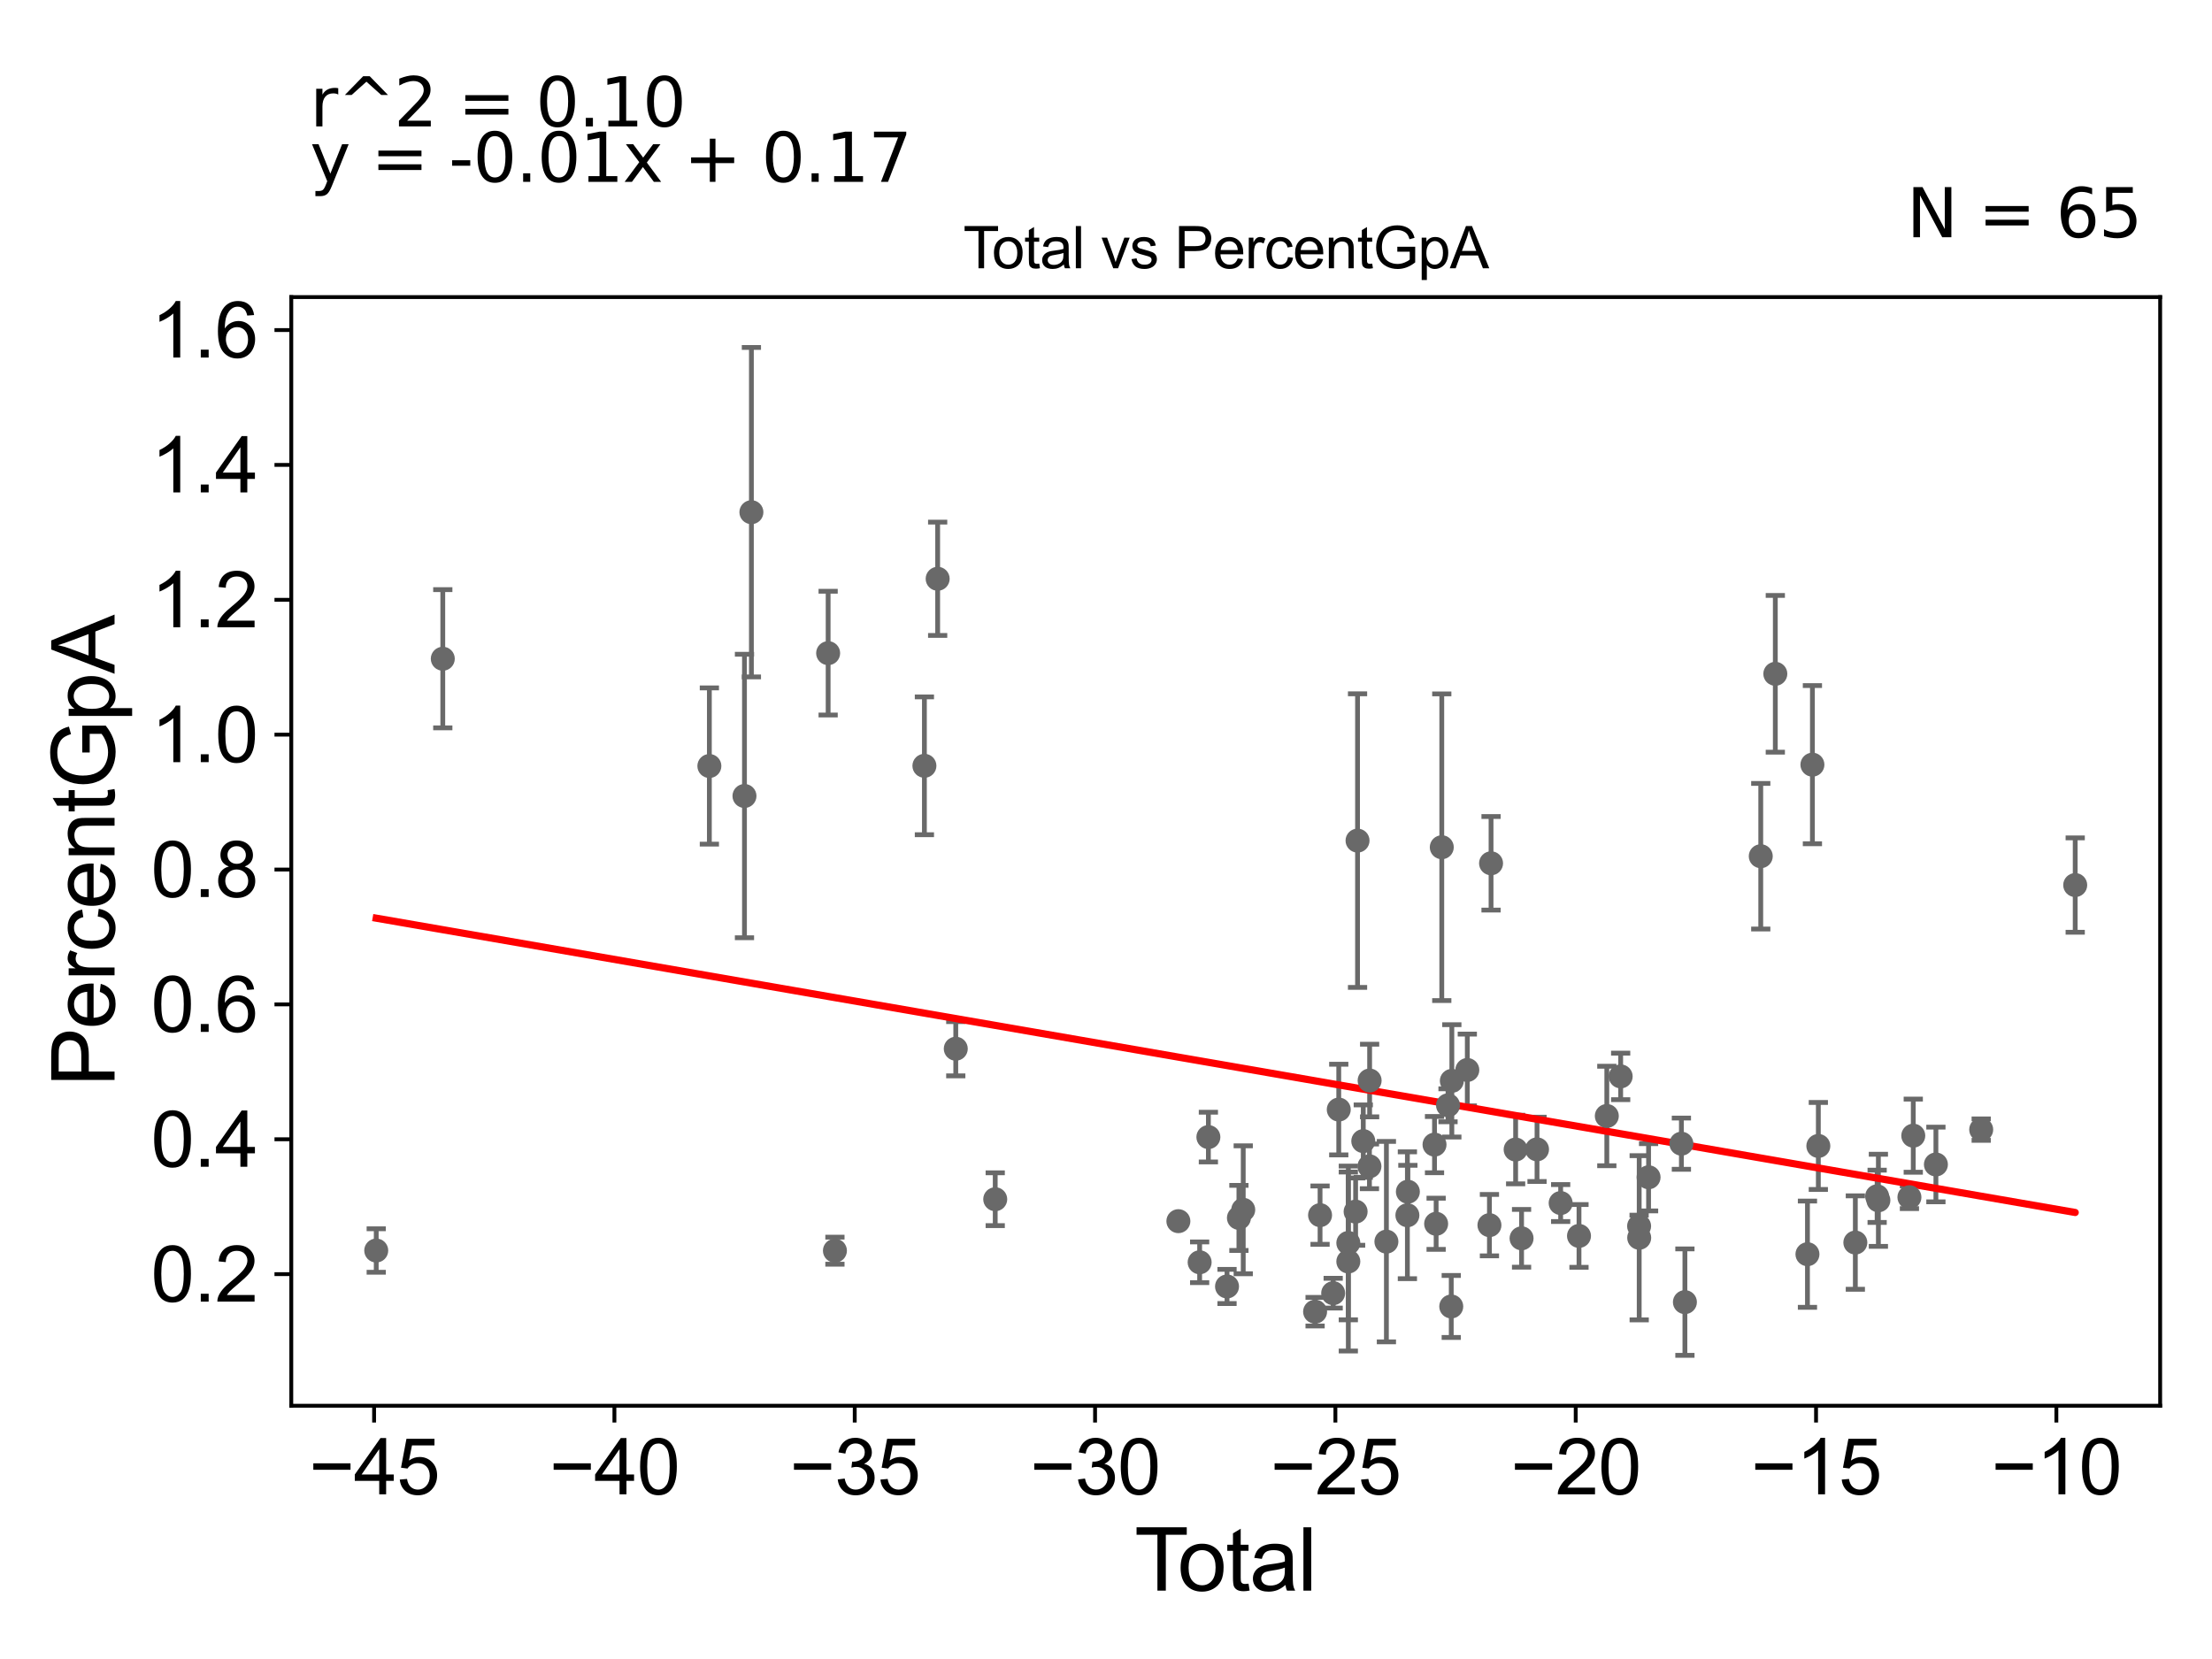 <?xml version="1.0" encoding="utf-8" standalone="no"?>
<!DOCTYPE svg PUBLIC "-//W3C//DTD SVG 1.1//EN"
  "http://www.w3.org/Graphics/SVG/1.1/DTD/svg11.dtd">
<svg xmlns:xlink="http://www.w3.org/1999/xlink" width="460.8pt" height="345.6pt" viewBox="0 0 460.8 345.6" xmlns="http://www.w3.org/2000/svg" version="1.1">
 <defs>
  <style type="text/css">*{stroke-linejoin: round; stroke-linecap: butt}</style>
 </defs>
 <g id="figure_1">
  <g id="patch_1">
   <path d="M 0 345.6 
L 460.8 345.6 
L 460.8 0 
L 0 0 
z
" style="fill: #ffffff"/>
  </g>
  <g id="axes_1">
   <g id="patch_2">
    <path d="M 60.68 292.84 
L 450 292.84 
L 450 61.886 
L 60.68 61.886 
z
" style="fill: #ffffff"/>
   </g>
   <g id="PathCollection_1">
    <defs>
     <path id="m1d1e6436d5" d="M 0 1.118 
C 0.297 1.118 0.581 1 0.791 0.791 
C 1 0.581 1.118 0.297 1.118 0 
C 1.118 -0.297 1 -0.581 0.791 -0.791 
C 0.581 -1 0.297 -1.118 0 -1.118 
C -0.297 -1.118 -0.581 -1 -0.791 -0.791 
C -1 -0.581 -1.118 -0.297 -1.118 0 
C -1.118 0.297 -1 0.581 -0.791 0.791 
C -0.581 1 -0.297 1.118 0 1.118 
z
" style="stroke: #696969"/>
    </defs>
    <g clip-path="url(#p2eaf85bb0c)">
     <use xlink:href="#m1d1e6436d5" x="78.376" y="260.508" style="fill: #696969; stroke: #696969"/>
     <use xlink:href="#m1d1e6436d5" x="302.322" y="272.161" style="fill: #696969; stroke: #696969"/>
     <use xlink:href="#m1d1e6436d5" x="301.649" y="230.252" style="fill: #696969; stroke: #696969"/>
     <use xlink:href="#m1d1e6436d5" x="300.349" y="176.496" style="fill: #696969; stroke: #696969"/>
     <use xlink:href="#m1d1e6436d5" x="299.173" y="254.938" style="fill: #696969; stroke: #696969"/>
     <use xlink:href="#m1d1e6436d5" x="298.836" y="238.445" style="fill: #696969; stroke: #696969"/>
     <use xlink:href="#m1d1e6436d5" x="293.286" y="248.261" style="fill: #696969; stroke: #696969"/>
     <use xlink:href="#m1d1e6436d5" x="293.186" y="253.158" style="fill: #696969; stroke: #696969"/>
     <use xlink:href="#m1d1e6436d5" x="288.814" y="258.655" style="fill: #696969; stroke: #696969"/>
     <use xlink:href="#m1d1e6436d5" x="285.318" y="225.093" style="fill: #696969; stroke: #696969"/>
     <use xlink:href="#m1d1e6436d5" x="285.28" y="242.969" style="fill: #696969; stroke: #696969"/>
     <use xlink:href="#m1d1e6436d5" x="283.995" y="237.712" style="fill: #696969; stroke: #696969"/>
     <use xlink:href="#m1d1e6436d5" x="302.444" y="225.163" style="fill: #696969; stroke: #696969"/>
     <use xlink:href="#m1d1e6436d5" x="282.801" y="175.115" style="fill: #696969; stroke: #696969"/>
     <use xlink:href="#m1d1e6436d5" x="280.881" y="258.928" style="fill: #696969; stroke: #696969"/>
     <use xlink:href="#m1d1e6436d5" x="280.88" y="262.795" style="fill: #696969; stroke: #696969"/>
     <use xlink:href="#m1d1e6436d5" x="278.888" y="231.144" style="fill: #696969; stroke: #696969"/>
     <use xlink:href="#m1d1e6436d5" x="277.726" y="269.394" style="fill: #696969; stroke: #696969"/>
     <use xlink:href="#m1d1e6436d5" x="274.993" y="253.138" style="fill: #696969; stroke: #696969"/>
     <use xlink:href="#m1d1e6436d5" x="273.959" y="273.248" style="fill: #696969; stroke: #696969"/>
     <use xlink:href="#m1d1e6436d5" x="258.989" y="252.022" style="fill: #696969; stroke: #696969"/>
     <use xlink:href="#m1d1e6436d5" x="258.089" y="253.714" style="fill: #696969; stroke: #696969"/>
     <use xlink:href="#m1d1e6436d5" x="255.612" y="267.993" style="fill: #696969; stroke: #696969"/>
     <use xlink:href="#m1d1e6436d5" x="251.729" y="236.875" style="fill: #696969; stroke: #696969"/>
     <use xlink:href="#m1d1e6436d5" x="249.908" y="262.956" style="fill: #696969; stroke: #696969"/>
     <use xlink:href="#m1d1e6436d5" x="282.4" y="252.402" style="fill: #696969; stroke: #696969"/>
     <use xlink:href="#m1d1e6436d5" x="245.478" y="254.391" style="fill: #696969; stroke: #696969"/>
     <use xlink:href="#m1d1e6436d5" x="305.668" y="222.897" style="fill: #696969; stroke: #696969"/>
     <use xlink:href="#m1d1e6436d5" x="310.613" y="179.839" style="fill: #696969; stroke: #696969"/>
     <use xlink:href="#m1d1e6436d5" x="432.304" y="184.375" style="fill: #696969; stroke: #696969"/>
     <use xlink:href="#m1d1e6436d5" x="412.72" y="235.315" style="fill: #696969; stroke: #696969"/>
     <use xlink:href="#m1d1e6436d5" x="403.285" y="242.583" style="fill: #696969; stroke: #696969"/>
     <use xlink:href="#m1d1e6436d5" x="398.569" y="236.581" style="fill: #696969; stroke: #696969"/>
     <use xlink:href="#m1d1e6436d5" x="397.768" y="249.403" style="fill: #696969; stroke: #696969"/>
     <use xlink:href="#m1d1e6436d5" x="391.303" y="250.047" style="fill: #696969; stroke: #696969"/>
     <use xlink:href="#m1d1e6436d5" x="391.042" y="249.21" style="fill: #696969; stroke: #696969"/>
     <use xlink:href="#m1d1e6436d5" x="386.502" y="258.848" style="fill: #696969; stroke: #696969"/>
     <use xlink:href="#m1d1e6436d5" x="378.793" y="238.724" style="fill: #696969; stroke: #696969"/>
     <use xlink:href="#m1d1e6436d5" x="377.559" y="159.295" style="fill: #696969; stroke: #696969"/>
     <use xlink:href="#m1d1e6436d5" x="376.527" y="261.273" style="fill: #696969; stroke: #696969"/>
     <use xlink:href="#m1d1e6436d5" x="310.277" y="255.221" style="fill: #696969; stroke: #696969"/>
     <use xlink:href="#m1d1e6436d5" x="369.831" y="140.369" style="fill: #696969; stroke: #696969"/>
     <use xlink:href="#m1d1e6436d5" x="350.998" y="271.257" style="fill: #696969; stroke: #696969"/>
     <use xlink:href="#m1d1e6436d5" x="350.264" y="238.249" style="fill: #696969; stroke: #696969"/>
     <use xlink:href="#m1d1e6436d5" x="343.429" y="245.248" style="fill: #696969; stroke: #696969"/>
     <use xlink:href="#m1d1e6436d5" x="341.475" y="257.851" style="fill: #696969; stroke: #696969"/>
     <use xlink:href="#m1d1e6436d5" x="341.455" y="255.424" style="fill: #696969; stroke: #696969"/>
     <use xlink:href="#m1d1e6436d5" x="337.615" y="224.233" style="fill: #696969; stroke: #696969"/>
     <use xlink:href="#m1d1e6436d5" x="334.729" y="232.48" style="fill: #696969; stroke: #696969"/>
     <use xlink:href="#m1d1e6436d5" x="328.934" y="257.465" style="fill: #696969; stroke: #696969"/>
     <use xlink:href="#m1d1e6436d5" x="325.114" y="250.617" style="fill: #696969; stroke: #696969"/>
     <use xlink:href="#m1d1e6436d5" x="316.97" y="257.965" style="fill: #696969; stroke: #696969"/>
     <use xlink:href="#m1d1e6436d5" x="315.734" y="239.469" style="fill: #696969; stroke: #696969"/>
     <use xlink:href="#m1d1e6436d5" x="366.799" y="178.365" style="fill: #696969; stroke: #696969"/>
     <use xlink:href="#m1d1e6436d5" x="207.324" y="249.82" style="fill: #696969; stroke: #696969"/>
     <use xlink:href="#m1d1e6436d5" x="320.191" y="239.429" style="fill: #696969; stroke: #696969"/>
     <use xlink:href="#m1d1e6436d5" x="195.332" y="120.57" style="fill: #696969; stroke: #696969"/>
     <use xlink:href="#m1d1e6436d5" x="147.775" y="159.575" style="fill: #696969; stroke: #696969"/>
     <use xlink:href="#m1d1e6436d5" x="156.53" y="106.698" style="fill: #696969; stroke: #696969"/>
     <use xlink:href="#m1d1e6436d5" x="172.517" y="136.062" style="fill: #696969; stroke: #696969"/>
     <use xlink:href="#m1d1e6436d5" x="192.571" y="159.532" style="fill: #696969; stroke: #696969"/>
     <use xlink:href="#m1d1e6436d5" x="173.93" y="260.541" style="fill: #696969; stroke: #696969"/>
     <use xlink:href="#m1d1e6436d5" x="92.241" y="137.229" style="fill: #696969; stroke: #696969"/>
     <use xlink:href="#m1d1e6436d5" x="155.087" y="165.818" style="fill: #696969; stroke: #696969"/>
     <use xlink:href="#m1d1e6436d5" x="199.105" y="218.469" style="fill: #696969; stroke: #696969"/>
    </g>
   </g>
   <g id="matplotlib.axis_1">
    <g id="xtick_1">
     <g id="line2d_1">
      <defs>
       <path id="mc997d1d383" d="M 0 0 
L 0 3.5 
" style="stroke: #000000; stroke-width: 0.8"/>
      </defs>
      <g>
       <use xlink:href="#mc997d1d383" x="77.929" y="292.84" style="stroke: #000000; stroke-width: 0.8"/>
      </g>
     </g>
     <g id="text_1">
      <!-- −45 -->
      <g transform="translate(64.359 311.293)scale(0.16 -0.16)">
       <defs>
        <path id="ArialMT-2212" d="M 3381 1997 
L 356 1997 
L 356 2522 
L 3381 2522 
L 3381 1997 
z
" transform="scale(0.016)"/>
        <path id="ArialMT-34" d="M 2069 0 
L 2069 1097 
L 81 1097 
L 81 1613 
L 2172 4581 
L 2631 4581 
L 2631 1613 
L 3250 1613 
L 3250 1097 
L 2631 1097 
L 2631 0 
L 2069 0 
z
M 2069 1613 
L 2069 3678 
L 634 1613 
L 2069 1613 
z
" transform="scale(0.016)"/>
        <path id="ArialMT-35" d="M 266 1200 
L 856 1250 
Q 922 819 1161 601 
Q 1400 384 1738 384 
Q 2144 384 2425 690 
Q 2706 997 2706 1503 
Q 2706 1984 2436 2262 
Q 2166 2541 1728 2541 
Q 1456 2541 1237 2417 
Q 1019 2294 894 2097 
L 366 2166 
L 809 4519 
L 3088 4519 
L 3088 3981 
L 1259 3981 
L 1013 2750 
Q 1425 3038 1878 3038 
Q 2478 3038 2890 2622 
Q 3303 2206 3303 1553 
Q 3303 931 2941 478 
Q 2500 -78 1738 -78 
Q 1113 -78 717 272 
Q 322 622 266 1200 
z
" transform="scale(0.016)"/>
       </defs>
       <use xlink:href="#ArialMT-2212"/>
       <use xlink:href="#ArialMT-34" x="58.398"/>
       <use xlink:href="#ArialMT-35" x="114.014"/>
      </g>
     </g>
    </g>
    <g id="xtick_2">
     <g id="line2d_2">
      <g>
       <use xlink:href="#mc997d1d383" x="127.993" y="292.84" style="stroke: #000000; stroke-width: 0.8"/>
      </g>
     </g>
     <g id="text_2">
      <!-- −40 -->
      <g transform="translate(114.423 311.293)scale(0.16 -0.16)">
       <defs>
        <path id="ArialMT-30" d="M 266 2259 
Q 266 3072 433 3567 
Q 600 4063 929 4331 
Q 1259 4600 1759 4600 
Q 2128 4600 2406 4451 
Q 2684 4303 2865 4023 
Q 3047 3744 3150 3342 
Q 3253 2941 3253 2259 
Q 3253 1453 3087 958 
Q 2922 463 2592 192 
Q 2263 -78 1759 -78 
Q 1097 -78 719 397 
Q 266 969 266 2259 
z
M 844 2259 
Q 844 1131 1108 757 
Q 1372 384 1759 384 
Q 2147 384 2411 759 
Q 2675 1134 2675 2259 
Q 2675 3391 2411 3762 
Q 2147 4134 1753 4134 
Q 1366 4134 1134 3806 
Q 844 3388 844 2259 
z
" transform="scale(0.016)"/>
       </defs>
       <use xlink:href="#ArialMT-2212"/>
       <use xlink:href="#ArialMT-34" x="58.398"/>
       <use xlink:href="#ArialMT-30" x="114.014"/>
      </g>
     </g>
    </g>
    <g id="xtick_3">
     <g id="line2d_3">
      <g>
       <use xlink:href="#mc997d1d383" x="178.057" y="292.84" style="stroke: #000000; stroke-width: 0.8"/>
      </g>
     </g>
     <g id="text_3">
      <!-- −35 -->
      <g transform="translate(164.487 311.293)scale(0.16 -0.16)">
       <defs>
        <path id="ArialMT-33" d="M 269 1209 
L 831 1284 
Q 928 806 1161 595 
Q 1394 384 1728 384 
Q 2125 384 2398 659 
Q 2672 934 2672 1341 
Q 2672 1728 2419 1979 
Q 2166 2231 1775 2231 
Q 1616 2231 1378 2169 
L 1441 2663 
Q 1497 2656 1531 2656 
Q 1891 2656 2178 2843 
Q 2466 3031 2466 3422 
Q 2466 3731 2256 3934 
Q 2047 4138 1716 4138 
Q 1388 4138 1169 3931 
Q 950 3725 888 3313 
L 325 3413 
Q 428 3978 793 4289 
Q 1159 4600 1703 4600 
Q 2078 4600 2393 4439 
Q 2709 4278 2876 4000 
Q 3044 3722 3044 3409 
Q 3044 3113 2884 2869 
Q 2725 2625 2413 2481 
Q 2819 2388 3044 2092 
Q 3269 1797 3269 1353 
Q 3269 753 2831 336 
Q 2394 -81 1725 -81 
Q 1122 -81 723 278 
Q 325 638 269 1209 
z
" transform="scale(0.016)"/>
       </defs>
       <use xlink:href="#ArialMT-2212"/>
       <use xlink:href="#ArialMT-33" x="58.398"/>
       <use xlink:href="#ArialMT-35" x="114.014"/>
      </g>
     </g>
    </g>
    <g id="xtick_4">
     <g id="line2d_4">
      <g>
       <use xlink:href="#mc997d1d383" x="228.122" y="292.84" style="stroke: #000000; stroke-width: 0.8"/>
      </g>
     </g>
     <g id="text_4">
      <!-- −30 -->
      <g transform="translate(214.552 311.293)scale(0.16 -0.16)">
       <use xlink:href="#ArialMT-2212"/>
       <use xlink:href="#ArialMT-33" x="58.398"/>
       <use xlink:href="#ArialMT-30" x="114.014"/>
      </g>
     </g>
    </g>
    <g id="xtick_5">
     <g id="line2d_5">
      <g>
       <use xlink:href="#mc997d1d383" x="278.186" y="292.84" style="stroke: #000000; stroke-width: 0.8"/>
      </g>
     </g>
     <g id="text_5">
      <!-- −25 -->
      <g transform="translate(264.616 311.293)scale(0.16 -0.16)">
       <defs>
        <path id="ArialMT-32" d="M 3222 541 
L 3222 0 
L 194 0 
Q 188 203 259 391 
Q 375 700 629 1000 
Q 884 1300 1366 1694 
Q 2113 2306 2375 2664 
Q 2638 3022 2638 3341 
Q 2638 3675 2398 3904 
Q 2159 4134 1775 4134 
Q 1369 4134 1125 3890 
Q 881 3647 878 3216 
L 300 3275 
Q 359 3922 746 4261 
Q 1134 4600 1788 4600 
Q 2447 4600 2831 4234 
Q 3216 3869 3216 3328 
Q 3216 3053 3103 2787 
Q 2991 2522 2730 2228 
Q 2469 1934 1863 1422 
Q 1356 997 1212 845 
Q 1069 694 975 541 
L 3222 541 
z
" transform="scale(0.016)"/>
       </defs>
       <use xlink:href="#ArialMT-2212"/>
       <use xlink:href="#ArialMT-32" x="58.398"/>
       <use xlink:href="#ArialMT-35" x="114.014"/>
      </g>
     </g>
    </g>
    <g id="xtick_6">
     <g id="line2d_6">
      <g>
       <use xlink:href="#mc997d1d383" x="328.25" y="292.84" style="stroke: #000000; stroke-width: 0.8"/>
      </g>
     </g>
     <g id="text_6">
      <!-- −20 -->
      <g transform="translate(314.68 311.293)scale(0.16 -0.16)">
       <use xlink:href="#ArialMT-2212"/>
       <use xlink:href="#ArialMT-32" x="58.398"/>
       <use xlink:href="#ArialMT-30" x="114.014"/>
      </g>
     </g>
    </g>
    <g id="xtick_7">
     <g id="line2d_7">
      <g>
       <use xlink:href="#mc997d1d383" x="378.315" y="292.84" style="stroke: #000000; stroke-width: 0.8"/>
      </g>
     </g>
     <g id="text_7">
      <!-- −15 -->
      <g transform="translate(364.745 311.293)scale(0.16 -0.16)">
       <defs>
        <path id="ArialMT-31" d="M 2384 0 
L 1822 0 
L 1822 3584 
Q 1619 3391 1289 3197 
Q 959 3003 697 2906 
L 697 3450 
Q 1169 3672 1522 3987 
Q 1875 4303 2022 4600 
L 2384 4600 
L 2384 0 
z
" transform="scale(0.016)"/>
       </defs>
       <use xlink:href="#ArialMT-2212"/>
       <use xlink:href="#ArialMT-31" x="58.398"/>
       <use xlink:href="#ArialMT-35" x="114.014"/>
      </g>
     </g>
    </g>
    <g id="xtick_8">
     <g id="line2d_8">
      <g>
       <use xlink:href="#mc997d1d383" x="428.379" y="292.84" style="stroke: #000000; stroke-width: 0.8"/>
      </g>
     </g>
     <g id="text_8">
      <!-- −10 -->
      <g transform="translate(414.809 311.293)scale(0.16 -0.16)">
       <use xlink:href="#ArialMT-2212"/>
       <use xlink:href="#ArialMT-31" x="58.398"/>
       <use xlink:href="#ArialMT-30" x="114.014"/>
      </g>
     </g>
    </g>
    <g id="text_9">
     <!-- Total -->
     <g transform="translate(236.335 331.357)scale(0.18 -0.18)">
      <defs>
       <path id="ArialMT-54" d="M 1659 0 
L 1659 4041 
L 150 4041 
L 150 4581 
L 3781 4581 
L 3781 4041 
L 2266 4041 
L 2266 0 
L 1659 0 
z
" transform="scale(0.016)"/>
       <path id="ArialMT-6f" d="M 213 1659 
Q 213 2581 725 3025 
Q 1153 3394 1769 3394 
Q 2453 3394 2887 2945 
Q 3322 2497 3322 1706 
Q 3322 1066 3130 698 
Q 2938 331 2570 128 
Q 2203 -75 1769 -75 
Q 1072 -75 642 372 
Q 213 819 213 1659 
z
M 791 1659 
Q 791 1022 1069 705 
Q 1347 388 1769 388 
Q 2188 388 2466 706 
Q 2744 1025 2744 1678 
Q 2744 2294 2464 2611 
Q 2184 2928 1769 2928 
Q 1347 2928 1069 2612 
Q 791 2297 791 1659 
z
" transform="scale(0.016)"/>
       <path id="ArialMT-74" d="M 1650 503 
L 1731 6 
Q 1494 -44 1306 -44 
Q 1000 -44 831 53 
Q 663 150 594 308 
Q 525 466 525 972 
L 525 2881 
L 113 2881 
L 113 3319 
L 525 3319 
L 525 4141 
L 1084 4478 
L 1084 3319 
L 1650 3319 
L 1650 2881 
L 1084 2881 
L 1084 941 
Q 1084 700 1114 631 
Q 1144 563 1211 522 
Q 1278 481 1403 481 
Q 1497 481 1650 503 
z
" transform="scale(0.016)"/>
       <path id="ArialMT-61" d="M 2588 409 
Q 2275 144 1986 34 
Q 1697 -75 1366 -75 
Q 819 -75 525 192 
Q 231 459 231 875 
Q 231 1119 342 1320 
Q 453 1522 633 1644 
Q 813 1766 1038 1828 
Q 1203 1872 1538 1913 
Q 2219 1994 2541 2106 
Q 2544 2222 2544 2253 
Q 2544 2597 2384 2738 
Q 2169 2928 1744 2928 
Q 1347 2928 1158 2789 
Q 969 2650 878 2297 
L 328 2372 
Q 403 2725 575 2942 
Q 747 3159 1072 3276 
Q 1397 3394 1825 3394 
Q 2250 3394 2515 3294 
Q 2781 3194 2906 3042 
Q 3031 2891 3081 2659 
Q 3109 2516 3109 2141 
L 3109 1391 
Q 3109 606 3145 398 
Q 3181 191 3288 0 
L 2700 0 
Q 2613 175 2588 409 
z
M 2541 1666 
Q 2234 1541 1622 1453 
Q 1275 1403 1131 1340 
Q 988 1278 909 1158 
Q 831 1038 831 891 
Q 831 666 1001 516 
Q 1172 366 1500 366 
Q 1825 366 2078 508 
Q 2331 650 2450 897 
Q 2541 1088 2541 1459 
L 2541 1666 
z
" transform="scale(0.016)"/>
       <path id="ArialMT-6c" d="M 409 0 
L 409 4581 
L 972 4581 
L 972 0 
L 409 0 
z
" transform="scale(0.016)"/>
      </defs>
      <use xlink:href="#ArialMT-54"/>
      <use xlink:href="#ArialMT-6f" x="49.959"/>
      <use xlink:href="#ArialMT-74" x="105.574"/>
      <use xlink:href="#ArialMT-61" x="133.357"/>
      <use xlink:href="#ArialMT-6c" x="188.973"/>
     </g>
    </g>
   </g>
   <g id="matplotlib.axis_2">
    <g id="ytick_1">
     <g id="line2d_9">
      <defs>
       <path id="m17984d7a30" d="M 0 0 
L -3.5 0 
" style="stroke: #000000; stroke-width: 0.8"/>
      </defs>
      <g>
       <use xlink:href="#m17984d7a30" x="60.68" y="265.427" style="stroke: #000000; stroke-width: 0.8"/>
      </g>
     </g>
     <g id="text_10">
      <!-- 0.2 -->
      <g transform="translate(31.44 271.153)scale(0.16 -0.16)">
       <defs>
        <path id="ArialMT-2e" d="M 581 0 
L 581 641 
L 1222 641 
L 1222 0 
L 581 0 
z
" transform="scale(0.016)"/>
       </defs>
       <use xlink:href="#ArialMT-30"/>
       <use xlink:href="#ArialMT-2e" x="55.615"/>
       <use xlink:href="#ArialMT-32" x="83.398"/>
      </g>
     </g>
    </g>
    <g id="ytick_2">
     <g id="line2d_10">
      <g>
       <use xlink:href="#m17984d7a30" x="60.68" y="237.331" style="stroke: #000000; stroke-width: 0.8"/>
      </g>
     </g>
     <g id="text_11">
      <!-- 0.4 -->
      <g transform="translate(31.44 243.057)scale(0.16 -0.16)">
       <use xlink:href="#ArialMT-30"/>
       <use xlink:href="#ArialMT-2e" x="55.615"/>
       <use xlink:href="#ArialMT-34" x="83.398"/>
      </g>
     </g>
    </g>
    <g id="ytick_3">
     <g id="line2d_11">
      <g>
       <use xlink:href="#m17984d7a30" x="60.68" y="209.235" style="stroke: #000000; stroke-width: 0.8"/>
      </g>
     </g>
     <g id="text_12">
      <!-- 0.6 -->
      <g transform="translate(31.44 214.961)scale(0.16 -0.16)">
       <defs>
        <path id="ArialMT-36" d="M 3184 3459 
L 2625 3416 
Q 2550 3747 2413 3897 
Q 2184 4138 1850 4138 
Q 1581 4138 1378 3988 
Q 1113 3794 959 3422 
Q 806 3050 800 2363 
Q 1003 2672 1297 2822 
Q 1591 2972 1913 2972 
Q 2475 2972 2870 2558 
Q 3266 2144 3266 1488 
Q 3266 1056 3080 686 
Q 2894 316 2569 119 
Q 2244 -78 1831 -78 
Q 1128 -78 684 439 
Q 241 956 241 2144 
Q 241 3472 731 4075 
Q 1159 4600 1884 4600 
Q 2425 4600 2770 4297 
Q 3116 3994 3184 3459 
z
M 888 1484 
Q 888 1194 1011 928 
Q 1134 663 1356 523 
Q 1578 384 1822 384 
Q 2178 384 2434 671 
Q 2691 959 2691 1453 
Q 2691 1928 2437 2201 
Q 2184 2475 1800 2475 
Q 1419 2475 1153 2201 
Q 888 1928 888 1484 
z
" transform="scale(0.016)"/>
       </defs>
       <use xlink:href="#ArialMT-30"/>
       <use xlink:href="#ArialMT-2e" x="55.615"/>
       <use xlink:href="#ArialMT-36" x="83.398"/>
      </g>
     </g>
    </g>
    <g id="ytick_4">
     <g id="line2d_12">
      <g>
       <use xlink:href="#m17984d7a30" x="60.68" y="181.139" style="stroke: #000000; stroke-width: 0.8"/>
      </g>
     </g>
     <g id="text_13">
      <!-- 0.8 -->
      <g transform="translate(31.44 186.865)scale(0.16 -0.16)">
       <defs>
        <path id="ArialMT-38" d="M 1131 2484 
Q 781 2613 612 2850 
Q 444 3088 444 3419 
Q 444 3919 803 4259 
Q 1163 4600 1759 4600 
Q 2359 4600 2725 4251 
Q 3091 3903 3091 3403 
Q 3091 3084 2923 2848 
Q 2756 2613 2416 2484 
Q 2838 2347 3058 2040 
Q 3278 1734 3278 1309 
Q 3278 722 2862 322 
Q 2447 -78 1769 -78 
Q 1091 -78 675 323 
Q 259 725 259 1325 
Q 259 1772 486 2073 
Q 713 2375 1131 2484 
z
M 1019 3438 
Q 1019 3113 1228 2906 
Q 1438 2700 1772 2700 
Q 2097 2700 2305 2904 
Q 2513 3109 2513 3406 
Q 2513 3716 2298 3927 
Q 2084 4138 1766 4138 
Q 1444 4138 1231 3931 
Q 1019 3725 1019 3438 
z
M 838 1322 
Q 838 1081 952 856 
Q 1066 631 1291 507 
Q 1516 384 1775 384 
Q 2178 384 2440 643 
Q 2703 903 2703 1303 
Q 2703 1709 2433 1975 
Q 2163 2241 1756 2241 
Q 1359 2241 1098 1978 
Q 838 1716 838 1322 
z
" transform="scale(0.016)"/>
       </defs>
       <use xlink:href="#ArialMT-30"/>
       <use xlink:href="#ArialMT-2e" x="55.615"/>
       <use xlink:href="#ArialMT-38" x="83.398"/>
      </g>
     </g>
    </g>
    <g id="ytick_5">
     <g id="line2d_13">
      <g>
       <use xlink:href="#m17984d7a30" x="60.68" y="153.043" style="stroke: #000000; stroke-width: 0.8"/>
      </g>
     </g>
     <g id="text_14">
      <!-- 1.0 -->
      <g transform="translate(31.44 158.769)scale(0.16 -0.16)">
       <use xlink:href="#ArialMT-31"/>
       <use xlink:href="#ArialMT-2e" x="55.615"/>
       <use xlink:href="#ArialMT-30" x="83.398"/>
      </g>
     </g>
    </g>
    <g id="ytick_6">
     <g id="line2d_14">
      <g>
       <use xlink:href="#m17984d7a30" x="60.68" y="124.947" style="stroke: #000000; stroke-width: 0.8"/>
      </g>
     </g>
     <g id="text_15">
      <!-- 1.2 -->
      <g transform="translate(31.44 130.673)scale(0.16 -0.16)">
       <use xlink:href="#ArialMT-31"/>
       <use xlink:href="#ArialMT-2e" x="55.615"/>
       <use xlink:href="#ArialMT-32" x="83.398"/>
      </g>
     </g>
    </g>
    <g id="ytick_7">
     <g id="line2d_15">
      <g>
       <use xlink:href="#m17984d7a30" x="60.68" y="96.851" style="stroke: #000000; stroke-width: 0.8"/>
      </g>
     </g>
     <g id="text_16">
      <!-- 1.4 -->
      <g transform="translate(31.44 102.577)scale(0.16 -0.16)">
       <use xlink:href="#ArialMT-31"/>
       <use xlink:href="#ArialMT-2e" x="55.615"/>
       <use xlink:href="#ArialMT-34" x="83.398"/>
      </g>
     </g>
    </g>
    <g id="ytick_8">
     <g id="line2d_16">
      <g>
       <use xlink:href="#m17984d7a30" x="60.68" y="68.755" style="stroke: #000000; stroke-width: 0.8"/>
      </g>
     </g>
     <g id="text_17">
      <!-- 1.6 -->
      <g transform="translate(31.44 74.482)scale(0.16 -0.16)">
       <use xlink:href="#ArialMT-31"/>
       <use xlink:href="#ArialMT-2e" x="55.615"/>
       <use xlink:href="#ArialMT-36" x="83.398"/>
      </g>
     </g>
    </g>
    <g id="text_18">
     <!-- PercentGpA -->
     <g transform="translate(23.863 226.386)rotate(-90)scale(0.18 -0.18)">
      <defs>
       <path id="ArialMT-50" d="M 494 0 
L 494 4581 
L 2222 4581 
Q 2678 4581 2919 4538 
Q 3256 4481 3484 4323 
Q 3713 4166 3852 3881 
Q 3991 3597 3991 3256 
Q 3991 2672 3619 2267 
Q 3247 1863 2275 1863 
L 1100 1863 
L 1100 0 
L 494 0 
z
M 1100 2403 
L 2284 2403 
Q 2872 2403 3119 2622 
Q 3366 2841 3366 3238 
Q 3366 3525 3220 3729 
Q 3075 3934 2838 4000 
Q 2684 4041 2272 4041 
L 1100 4041 
L 1100 2403 
z
" transform="scale(0.016)"/>
       <path id="ArialMT-65" d="M 2694 1069 
L 3275 997 
Q 3138 488 2766 206 
Q 2394 -75 1816 -75 
Q 1088 -75 661 373 
Q 234 822 234 1631 
Q 234 2469 665 2931 
Q 1097 3394 1784 3394 
Q 2450 3394 2872 2941 
Q 3294 2488 3294 1666 
Q 3294 1616 3291 1516 
L 816 1516 
Q 847 969 1125 678 
Q 1403 388 1819 388 
Q 2128 388 2347 550 
Q 2566 713 2694 1069 
z
M 847 1978 
L 2700 1978 
Q 2663 2397 2488 2606 
Q 2219 2931 1791 2931 
Q 1403 2931 1139 2672 
Q 875 2413 847 1978 
z
" transform="scale(0.016)"/>
       <path id="ArialMT-72" d="M 416 0 
L 416 3319 
L 922 3319 
L 922 2816 
Q 1116 3169 1280 3281 
Q 1444 3394 1641 3394 
Q 1925 3394 2219 3213 
L 2025 2691 
Q 1819 2813 1613 2813 
Q 1428 2813 1281 2702 
Q 1134 2591 1072 2394 
Q 978 2094 978 1738 
L 978 0 
L 416 0 
z
" transform="scale(0.016)"/>
       <path id="ArialMT-63" d="M 2588 1216 
L 3141 1144 
Q 3050 572 2676 248 
Q 2303 -75 1759 -75 
Q 1078 -75 664 370 
Q 250 816 250 1647 
Q 250 2184 428 2587 
Q 606 2991 970 3192 
Q 1334 3394 1763 3394 
Q 2303 3394 2647 3120 
Q 2991 2847 3088 2344 
L 2541 2259 
Q 2463 2594 2264 2762 
Q 2066 2931 1784 2931 
Q 1359 2931 1093 2626 
Q 828 2322 828 1663 
Q 828 994 1084 691 
Q 1341 388 1753 388 
Q 2084 388 2306 591 
Q 2528 794 2588 1216 
z
" transform="scale(0.016)"/>
       <path id="ArialMT-6e" d="M 422 0 
L 422 3319 
L 928 3319 
L 928 2847 
Q 1294 3394 1984 3394 
Q 2284 3394 2536 3286 
Q 2788 3178 2913 3003 
Q 3038 2828 3088 2588 
Q 3119 2431 3119 2041 
L 3119 0 
L 2556 0 
L 2556 2019 
Q 2556 2363 2490 2533 
Q 2425 2703 2258 2804 
Q 2091 2906 1866 2906 
Q 1506 2906 1245 2678 
Q 984 2450 984 1813 
L 984 0 
L 422 0 
z
" transform="scale(0.016)"/>
       <path id="ArialMT-47" d="M 2638 1797 
L 2638 2334 
L 4578 2338 
L 4578 638 
Q 4131 281 3656 101 
Q 3181 -78 2681 -78 
Q 2006 -78 1454 211 
Q 903 500 622 1047 
Q 341 1594 341 2269 
Q 341 2938 620 3517 
Q 900 4097 1425 4378 
Q 1950 4659 2634 4659 
Q 3131 4659 3532 4498 
Q 3934 4338 4162 4050 
Q 4391 3763 4509 3300 
L 3963 3150 
Q 3859 3500 3706 3700 
Q 3553 3900 3268 4020 
Q 2984 4141 2638 4141 
Q 2222 4141 1919 4014 
Q 1616 3888 1430 3681 
Q 1244 3475 1141 3228 
Q 966 2803 966 2306 
Q 966 1694 1177 1281 
Q 1388 869 1791 669 
Q 2194 469 2647 469 
Q 3041 469 3416 620 
Q 3791 772 3984 944 
L 3984 1797 
L 2638 1797 
z
" transform="scale(0.016)"/>
       <path id="ArialMT-70" d="M 422 -1272 
L 422 3319 
L 934 3319 
L 934 2888 
Q 1116 3141 1344 3267 
Q 1572 3394 1897 3394 
Q 2322 3394 2647 3175 
Q 2972 2956 3137 2557 
Q 3303 2159 3303 1684 
Q 3303 1175 3120 767 
Q 2938 359 2589 142 
Q 2241 -75 1856 -75 
Q 1575 -75 1351 44 
Q 1128 163 984 344 
L 984 -1272 
L 422 -1272 
z
M 931 1641 
Q 931 1000 1190 694 
Q 1450 388 1819 388 
Q 2194 388 2461 705 
Q 2728 1022 2728 1688 
Q 2728 2322 2467 2637 
Q 2206 2953 1844 2953 
Q 1484 2953 1207 2617 
Q 931 2281 931 1641 
z
" transform="scale(0.016)"/>
       <path id="ArialMT-41" d="M -9 0 
L 1750 4581 
L 2403 4581 
L 4278 0 
L 3588 0 
L 3053 1388 
L 1138 1388 
L 634 0 
L -9 0 
z
M 1313 1881 
L 2866 1881 
L 2388 3150 
Q 2169 3728 2063 4100 
Q 1975 3659 1816 3225 
L 1313 1881 
z
" transform="scale(0.016)"/>
      </defs>
      <use xlink:href="#ArialMT-50"/>
      <use xlink:href="#ArialMT-65" x="66.699"/>
      <use xlink:href="#ArialMT-72" x="122.314"/>
      <use xlink:href="#ArialMT-63" x="155.615"/>
      <use xlink:href="#ArialMT-65" x="205.615"/>
      <use xlink:href="#ArialMT-6e" x="261.23"/>
      <use xlink:href="#ArialMT-74" x="316.846"/>
      <use xlink:href="#ArialMT-47" x="344.629"/>
      <use xlink:href="#ArialMT-70" x="422.412"/>
      <use xlink:href="#ArialMT-41" x="478.027"/>
     </g>
    </g>
   </g>
   <g id="LineCollection_1">
    <path d="M 78.376 265.035 
L 78.376 255.981 
" clip-path="url(#p2eaf85bb0c)" style="fill: none; stroke: #696969"/>
    <path d="M 302.322 278.62 
L 302.322 265.703 
" clip-path="url(#p2eaf85bb0c)" style="fill: none; stroke: #696969"/>
    <path d="M 301.649 233.684 
L 301.649 226.821 
" clip-path="url(#p2eaf85bb0c)" style="fill: none; stroke: #696969"/>
    <path d="M 300.349 208.438 
L 300.349 144.554 
" clip-path="url(#p2eaf85bb0c)" style="fill: none; stroke: #696969"/>
    <path d="M 299.173 260.268 
L 299.173 249.607 
" clip-path="url(#p2eaf85bb0c)" style="fill: none; stroke: #696969"/>
    <path d="M 298.836 244.301 
L 298.836 232.588 
" clip-path="url(#p2eaf85bb0c)" style="fill: none; stroke: #696969"/>
    <path d="M 293.286 253.765 
L 293.286 242.757 
" clip-path="url(#p2eaf85bb0c)" style="fill: none; stroke: #696969"/>
    <path d="M 293.186 266.369 
L 293.186 239.946 
" clip-path="url(#p2eaf85bb0c)" style="fill: none; stroke: #696969"/>
    <path d="M 288.814 279.53 
L 288.814 237.78 
" clip-path="url(#p2eaf85bb0c)" style="fill: none; stroke: #696969"/>
    <path d="M 285.318 232.661 
L 285.318 217.525 
" clip-path="url(#p2eaf85bb0c)" style="fill: none; stroke: #696969"/>
    <path d="M 285.28 247.626 
L 285.28 238.312 
" clip-path="url(#p2eaf85bb0c)" style="fill: none; stroke: #696969"/>
    <path d="M 283.995 245.255 
L 283.995 230.169 
" clip-path="url(#p2eaf85bb0c)" style="fill: none; stroke: #696969"/>
    <path d="M 302.444 236.862 
L 302.444 213.463 
" clip-path="url(#p2eaf85bb0c)" style="fill: none; stroke: #696969"/>
    <path d="M 282.801 205.697 
L 282.801 144.532 
" clip-path="url(#p2eaf85bb0c)" style="fill: none; stroke: #696969"/>
    <path d="M 280.881 274.944 
L 280.881 242.912 
" clip-path="url(#p2eaf85bb0c)" style="fill: none; stroke: #696969"/>
    <path d="M 280.88 281.436 
L 280.88 244.154 
" clip-path="url(#p2eaf85bb0c)" style="fill: none; stroke: #696969"/>
    <path d="M 278.888 240.587 
L 278.888 221.7 
" clip-path="url(#p2eaf85bb0c)" style="fill: none; stroke: #696969"/>
    <path d="M 277.726 272.494 
L 277.726 266.293 
" clip-path="url(#p2eaf85bb0c)" style="fill: none; stroke: #696969"/>
    <path d="M 274.993 259.215 
L 274.993 247.061 
" clip-path="url(#p2eaf85bb0c)" style="fill: none; stroke: #696969"/>
    <path d="M 273.959 276.23 
L 273.959 270.265 
" clip-path="url(#p2eaf85bb0c)" style="fill: none; stroke: #696969"/>
    <path d="M 258.989 265.347 
L 258.989 238.696 
" clip-path="url(#p2eaf85bb0c)" style="fill: none; stroke: #696969"/>
    <path d="M 258.089 260.493 
L 258.089 246.935 
" clip-path="url(#p2eaf85bb0c)" style="fill: none; stroke: #696969"/>
    <path d="M 255.612 271.552 
L 255.612 264.433 
" clip-path="url(#p2eaf85bb0c)" style="fill: none; stroke: #696969"/>
    <path d="M 251.729 242.055 
L 251.729 231.696 
" clip-path="url(#p2eaf85bb0c)" style="fill: none; stroke: #696969"/>
    <path d="M 249.908 267.195 
L 249.908 258.717 
" clip-path="url(#p2eaf85bb0c)" style="fill: none; stroke: #696969"/>
    <path d="M 282.4 259.413 
L 282.4 245.39 
" clip-path="url(#p2eaf85bb0c)" style="fill: none; stroke: #696969"/>
    <path d="M 245.478 255.282 
L 245.478 253.501 
" clip-path="url(#p2eaf85bb0c)" style="fill: none; stroke: #696969"/>
    <path d="M 305.668 230.372 
L 305.668 215.422 
" clip-path="url(#p2eaf85bb0c)" style="fill: none; stroke: #696969"/>
    <path d="M 310.613 189.584 
L 310.613 170.094 
" clip-path="url(#p2eaf85bb0c)" style="fill: none; stroke: #696969"/>
    <path d="M 432.304 194.207 
L 432.304 174.543 
" clip-path="url(#p2eaf85bb0c)" style="fill: none; stroke: #696969"/>
    <path d="M 412.72 237.55 
L 412.72 233.081 
" clip-path="url(#p2eaf85bb0c)" style="fill: none; stroke: #696969"/>
    <path d="M 403.285 250.36 
L 403.285 234.806 
" clip-path="url(#p2eaf85bb0c)" style="fill: none; stroke: #696969"/>
    <path d="M 398.569 244.199 
L 398.569 228.962 
" clip-path="url(#p2eaf85bb0c)" style="fill: none; stroke: #696969"/>
    <path d="M 397.768 251.774 
L 397.768 247.032 
" clip-path="url(#p2eaf85bb0c)" style="fill: none; stroke: #696969"/>
    <path d="M 391.303 259.642 
L 391.303 240.452 
" clip-path="url(#p2eaf85bb0c)" style="fill: none; stroke: #696969"/>
    <path d="M 391.042 254.656 
L 391.042 243.765 
" clip-path="url(#p2eaf85bb0c)" style="fill: none; stroke: #696969"/>
    <path d="M 386.502 268.58 
L 386.502 249.115 
" clip-path="url(#p2eaf85bb0c)" style="fill: none; stroke: #696969"/>
    <path d="M 378.793 247.787 
L 378.793 229.661 
" clip-path="url(#p2eaf85bb0c)" style="fill: none; stroke: #696969"/>
    <path d="M 377.559 175.768 
L 377.559 142.821 
" clip-path="url(#p2eaf85bb0c)" style="fill: none; stroke: #696969"/>
    <path d="M 376.527 272.341 
L 376.527 250.204 
" clip-path="url(#p2eaf85bb0c)" style="fill: none; stroke: #696969"/>
    <path d="M 310.277 261.616 
L 310.277 248.826 
" clip-path="url(#p2eaf85bb0c)" style="fill: none; stroke: #696969"/>
    <path d="M 369.831 156.694 
L 369.831 124.045 
" clip-path="url(#p2eaf85bb0c)" style="fill: none; stroke: #696969"/>
    <path d="M 350.998 282.342 
L 350.998 260.171 
" clip-path="url(#p2eaf85bb0c)" style="fill: none; stroke: #696969"/>
    <path d="M 350.264 243.586 
L 350.264 232.912 
" clip-path="url(#p2eaf85bb0c)" style="fill: none; stroke: #696969"/>
    <path d="M 343.429 252.251 
L 343.429 238.245 
" clip-path="url(#p2eaf85bb0c)" style="fill: none; stroke: #696969"/>
    <path d="M 341.475 274.955 
L 341.475 240.748 
" clip-path="url(#p2eaf85bb0c)" style="fill: none; stroke: #696969"/>
    <path d="M 341.455 257.707 
L 341.455 253.141 
" clip-path="url(#p2eaf85bb0c)" style="fill: none; stroke: #696969"/>
    <path d="M 337.615 229.077 
L 337.615 219.389 
" clip-path="url(#p2eaf85bb0c)" style="fill: none; stroke: #696969"/>
    <path d="M 334.729 242.842 
L 334.729 222.119 
" clip-path="url(#p2eaf85bb0c)" style="fill: none; stroke: #696969"/>
    <path d="M 328.934 263.999 
L 328.934 250.931 
" clip-path="url(#p2eaf85bb0c)" style="fill: none; stroke: #696969"/>
    <path d="M 325.114 254.468 
L 325.114 246.767 
" clip-path="url(#p2eaf85bb0c)" style="fill: none; stroke: #696969"/>
    <path d="M 316.97 263.981 
L 316.97 251.948 
" clip-path="url(#p2eaf85bb0c)" style="fill: none; stroke: #696969"/>
    <path d="M 315.734 246.611 
L 315.734 232.327 
" clip-path="url(#p2eaf85bb0c)" style="fill: none; stroke: #696969"/>
    <path d="M 366.799 193.526 
L 366.799 163.205 
" clip-path="url(#p2eaf85bb0c)" style="fill: none; stroke: #696969"/>
    <path d="M 207.324 255.32 
L 207.324 244.32 
" clip-path="url(#p2eaf85bb0c)" style="fill: none; stroke: #696969"/>
    <path d="M 320.191 246.125 
L 320.191 232.732 
" clip-path="url(#p2eaf85bb0c)" style="fill: none; stroke: #696969"/>
    <path d="M 195.332 132.372 
L 195.332 108.768 
" clip-path="url(#p2eaf85bb0c)" style="fill: none; stroke: #696969"/>
    <path d="M 147.775 175.846 
L 147.775 143.303 
" clip-path="url(#p2eaf85bb0c)" style="fill: none; stroke: #696969"/>
    <path d="M 156.53 141.012 
L 156.53 72.384 
" clip-path="url(#p2eaf85bb0c)" style="fill: none; stroke: #696969"/>
    <path d="M 172.517 148.952 
L 172.517 123.172 
" clip-path="url(#p2eaf85bb0c)" style="fill: none; stroke: #696969"/>
    <path d="M 192.571 173.888 
L 192.571 145.176 
" clip-path="url(#p2eaf85bb0c)" style="fill: none; stroke: #696969"/>
    <path d="M 173.93 263.358 
L 173.93 257.724 
" clip-path="url(#p2eaf85bb0c)" style="fill: none; stroke: #696969"/>
    <path d="M 92.241 151.625 
L 92.241 122.833 
" clip-path="url(#p2eaf85bb0c)" style="fill: none; stroke: #696969"/>
    <path d="M 155.087 195.345 
L 155.087 136.291 
" clip-path="url(#p2eaf85bb0c)" style="fill: none; stroke: #696969"/>
    <path d="M 199.105 224.121 
L 199.105 212.816 
" clip-path="url(#p2eaf85bb0c)" style="fill: none; stroke: #696969"/>
   </g>
   <g id="line2d_17">
    <defs>
     <path id="me12035753a" d="M 2 0 
L -2 -0 
" style="stroke: #696969"/>
    </defs>
    <g clip-path="url(#p2eaf85bb0c)">
     <use xlink:href="#me12035753a" x="78.376" y="265.035" style="fill: #696969; stroke: #696969"/>
     <use xlink:href="#me12035753a" x="302.322" y="278.62" style="fill: #696969; stroke: #696969"/>
     <use xlink:href="#me12035753a" x="301.649" y="233.684" style="fill: #696969; stroke: #696969"/>
     <use xlink:href="#me12035753a" x="300.349" y="208.438" style="fill: #696969; stroke: #696969"/>
     <use xlink:href="#me12035753a" x="299.173" y="260.268" style="fill: #696969; stroke: #696969"/>
     <use xlink:href="#me12035753a" x="298.836" y="244.301" style="fill: #696969; stroke: #696969"/>
     <use xlink:href="#me12035753a" x="293.286" y="253.765" style="fill: #696969; stroke: #696969"/>
     <use xlink:href="#me12035753a" x="293.186" y="266.369" style="fill: #696969; stroke: #696969"/>
     <use xlink:href="#me12035753a" x="288.814" y="279.53" style="fill: #696969; stroke: #696969"/>
     <use xlink:href="#me12035753a" x="285.318" y="232.661" style="fill: #696969; stroke: #696969"/>
     <use xlink:href="#me12035753a" x="285.28" y="247.626" style="fill: #696969; stroke: #696969"/>
     <use xlink:href="#me12035753a" x="283.995" y="245.255" style="fill: #696969; stroke: #696969"/>
     <use xlink:href="#me12035753a" x="302.444" y="236.862" style="fill: #696969; stroke: #696969"/>
     <use xlink:href="#me12035753a" x="282.801" y="205.697" style="fill: #696969; stroke: #696969"/>
     <use xlink:href="#me12035753a" x="280.881" y="274.944" style="fill: #696969; stroke: #696969"/>
     <use xlink:href="#me12035753a" x="280.88" y="281.436" style="fill: #696969; stroke: #696969"/>
     <use xlink:href="#me12035753a" x="278.888" y="240.587" style="fill: #696969; stroke: #696969"/>
     <use xlink:href="#me12035753a" x="277.726" y="272.494" style="fill: #696969; stroke: #696969"/>
     <use xlink:href="#me12035753a" x="274.993" y="259.215" style="fill: #696969; stroke: #696969"/>
     <use xlink:href="#me12035753a" x="273.959" y="276.23" style="fill: #696969; stroke: #696969"/>
     <use xlink:href="#me12035753a" x="258.989" y="265.347" style="fill: #696969; stroke: #696969"/>
     <use xlink:href="#me12035753a" x="258.089" y="260.493" style="fill: #696969; stroke: #696969"/>
     <use xlink:href="#me12035753a" x="255.612" y="271.552" style="fill: #696969; stroke: #696969"/>
     <use xlink:href="#me12035753a" x="251.729" y="242.055" style="fill: #696969; stroke: #696969"/>
     <use xlink:href="#me12035753a" x="249.908" y="267.195" style="fill: #696969; stroke: #696969"/>
     <use xlink:href="#me12035753a" x="282.4" y="259.413" style="fill: #696969; stroke: #696969"/>
     <use xlink:href="#me12035753a" x="245.478" y="255.282" style="fill: #696969; stroke: #696969"/>
     <use xlink:href="#me12035753a" x="305.668" y="230.372" style="fill: #696969; stroke: #696969"/>
     <use xlink:href="#me12035753a" x="310.613" y="189.584" style="fill: #696969; stroke: #696969"/>
     <use xlink:href="#me12035753a" x="432.304" y="194.207" style="fill: #696969; stroke: #696969"/>
     <use xlink:href="#me12035753a" x="412.72" y="237.55" style="fill: #696969; stroke: #696969"/>
     <use xlink:href="#me12035753a" x="403.285" y="250.36" style="fill: #696969; stroke: #696969"/>
     <use xlink:href="#me12035753a" x="398.569" y="244.199" style="fill: #696969; stroke: #696969"/>
     <use xlink:href="#me12035753a" x="397.768" y="251.774" style="fill: #696969; stroke: #696969"/>
     <use xlink:href="#me12035753a" x="391.303" y="259.642" style="fill: #696969; stroke: #696969"/>
     <use xlink:href="#me12035753a" x="391.042" y="254.656" style="fill: #696969; stroke: #696969"/>
     <use xlink:href="#me12035753a" x="386.502" y="268.58" style="fill: #696969; stroke: #696969"/>
     <use xlink:href="#me12035753a" x="378.793" y="247.787" style="fill: #696969; stroke: #696969"/>
     <use xlink:href="#me12035753a" x="377.559" y="175.768" style="fill: #696969; stroke: #696969"/>
     <use xlink:href="#me12035753a" x="376.527" y="272.341" style="fill: #696969; stroke: #696969"/>
     <use xlink:href="#me12035753a" x="310.277" y="261.616" style="fill: #696969; stroke: #696969"/>
     <use xlink:href="#me12035753a" x="369.831" y="156.694" style="fill: #696969; stroke: #696969"/>
     <use xlink:href="#me12035753a" x="350.998" y="282.342" style="fill: #696969; stroke: #696969"/>
     <use xlink:href="#me12035753a" x="350.264" y="243.586" style="fill: #696969; stroke: #696969"/>
     <use xlink:href="#me12035753a" x="343.429" y="252.251" style="fill: #696969; stroke: #696969"/>
     <use xlink:href="#me12035753a" x="341.475" y="274.955" style="fill: #696969; stroke: #696969"/>
     <use xlink:href="#me12035753a" x="341.455" y="257.707" style="fill: #696969; stroke: #696969"/>
     <use xlink:href="#me12035753a" x="337.615" y="229.077" style="fill: #696969; stroke: #696969"/>
     <use xlink:href="#me12035753a" x="334.729" y="242.842" style="fill: #696969; stroke: #696969"/>
     <use xlink:href="#me12035753a" x="328.934" y="263.999" style="fill: #696969; stroke: #696969"/>
     <use xlink:href="#me12035753a" x="325.114" y="254.468" style="fill: #696969; stroke: #696969"/>
     <use xlink:href="#me12035753a" x="316.97" y="263.981" style="fill: #696969; stroke: #696969"/>
     <use xlink:href="#me12035753a" x="315.734" y="246.611" style="fill: #696969; stroke: #696969"/>
     <use xlink:href="#me12035753a" x="366.799" y="193.526" style="fill: #696969; stroke: #696969"/>
     <use xlink:href="#me12035753a" x="207.324" y="255.32" style="fill: #696969; stroke: #696969"/>
     <use xlink:href="#me12035753a" x="320.191" y="246.125" style="fill: #696969; stroke: #696969"/>
     <use xlink:href="#me12035753a" x="195.332" y="132.372" style="fill: #696969; stroke: #696969"/>
     <use xlink:href="#me12035753a" x="147.775" y="175.846" style="fill: #696969; stroke: #696969"/>
     <use xlink:href="#me12035753a" x="156.53" y="141.012" style="fill: #696969; stroke: #696969"/>
     <use xlink:href="#me12035753a" x="172.517" y="148.952" style="fill: #696969; stroke: #696969"/>
     <use xlink:href="#me12035753a" x="192.571" y="173.888" style="fill: #696969; stroke: #696969"/>
     <use xlink:href="#me12035753a" x="173.93" y="263.358" style="fill: #696969; stroke: #696969"/>
     <use xlink:href="#me12035753a" x="92.241" y="151.625" style="fill: #696969; stroke: #696969"/>
     <use xlink:href="#me12035753a" x="155.087" y="195.345" style="fill: #696969; stroke: #696969"/>
     <use xlink:href="#me12035753a" x="199.105" y="224.121" style="fill: #696969; stroke: #696969"/>
    </g>
   </g>
   <g id="line2d_18">
    <g clip-path="url(#p2eaf85bb0c)">
     <use xlink:href="#me12035753a" x="78.376" y="255.981" style="fill: #696969; stroke: #696969"/>
     <use xlink:href="#me12035753a" x="302.322" y="265.703" style="fill: #696969; stroke: #696969"/>
     <use xlink:href="#me12035753a" x="301.649" y="226.821" style="fill: #696969; stroke: #696969"/>
     <use xlink:href="#me12035753a" x="300.349" y="144.554" style="fill: #696969; stroke: #696969"/>
     <use xlink:href="#me12035753a" x="299.173" y="249.607" style="fill: #696969; stroke: #696969"/>
     <use xlink:href="#me12035753a" x="298.836" y="232.588" style="fill: #696969; stroke: #696969"/>
     <use xlink:href="#me12035753a" x="293.286" y="242.757" style="fill: #696969; stroke: #696969"/>
     <use xlink:href="#me12035753a" x="293.186" y="239.946" style="fill: #696969; stroke: #696969"/>
     <use xlink:href="#me12035753a" x="288.814" y="237.78" style="fill: #696969; stroke: #696969"/>
     <use xlink:href="#me12035753a" x="285.318" y="217.525" style="fill: #696969; stroke: #696969"/>
     <use xlink:href="#me12035753a" x="285.28" y="238.312" style="fill: #696969; stroke: #696969"/>
     <use xlink:href="#me12035753a" x="283.995" y="230.169" style="fill: #696969; stroke: #696969"/>
     <use xlink:href="#me12035753a" x="302.444" y="213.463" style="fill: #696969; stroke: #696969"/>
     <use xlink:href="#me12035753a" x="282.801" y="144.532" style="fill: #696969; stroke: #696969"/>
     <use xlink:href="#me12035753a" x="280.881" y="242.912" style="fill: #696969; stroke: #696969"/>
     <use xlink:href="#me12035753a" x="280.88" y="244.154" style="fill: #696969; stroke: #696969"/>
     <use xlink:href="#me12035753a" x="278.888" y="221.7" style="fill: #696969; stroke: #696969"/>
     <use xlink:href="#me12035753a" x="277.726" y="266.293" style="fill: #696969; stroke: #696969"/>
     <use xlink:href="#me12035753a" x="274.993" y="247.061" style="fill: #696969; stroke: #696969"/>
     <use xlink:href="#me12035753a" x="273.959" y="270.265" style="fill: #696969; stroke: #696969"/>
     <use xlink:href="#me12035753a" x="258.989" y="238.696" style="fill: #696969; stroke: #696969"/>
     <use xlink:href="#me12035753a" x="258.089" y="246.935" style="fill: #696969; stroke: #696969"/>
     <use xlink:href="#me12035753a" x="255.612" y="264.433" style="fill: #696969; stroke: #696969"/>
     <use xlink:href="#me12035753a" x="251.729" y="231.696" style="fill: #696969; stroke: #696969"/>
     <use xlink:href="#me12035753a" x="249.908" y="258.717" style="fill: #696969; stroke: #696969"/>
     <use xlink:href="#me12035753a" x="282.4" y="245.39" style="fill: #696969; stroke: #696969"/>
     <use xlink:href="#me12035753a" x="245.478" y="253.501" style="fill: #696969; stroke: #696969"/>
     <use xlink:href="#me12035753a" x="305.668" y="215.422" style="fill: #696969; stroke: #696969"/>
     <use xlink:href="#me12035753a" x="310.613" y="170.094" style="fill: #696969; stroke: #696969"/>
     <use xlink:href="#me12035753a" x="432.304" y="174.543" style="fill: #696969; stroke: #696969"/>
     <use xlink:href="#me12035753a" x="412.72" y="233.081" style="fill: #696969; stroke: #696969"/>
     <use xlink:href="#me12035753a" x="403.285" y="234.806" style="fill: #696969; stroke: #696969"/>
     <use xlink:href="#me12035753a" x="398.569" y="228.962" style="fill: #696969; stroke: #696969"/>
     <use xlink:href="#me12035753a" x="397.768" y="247.032" style="fill: #696969; stroke: #696969"/>
     <use xlink:href="#me12035753a" x="391.303" y="240.452" style="fill: #696969; stroke: #696969"/>
     <use xlink:href="#me12035753a" x="391.042" y="243.765" style="fill: #696969; stroke: #696969"/>
     <use xlink:href="#me12035753a" x="386.502" y="249.115" style="fill: #696969; stroke: #696969"/>
     <use xlink:href="#me12035753a" x="378.793" y="229.661" style="fill: #696969; stroke: #696969"/>
     <use xlink:href="#me12035753a" x="377.559" y="142.821" style="fill: #696969; stroke: #696969"/>
     <use xlink:href="#me12035753a" x="376.527" y="250.204" style="fill: #696969; stroke: #696969"/>
     <use xlink:href="#me12035753a" x="310.277" y="248.826" style="fill: #696969; stroke: #696969"/>
     <use xlink:href="#me12035753a" x="369.831" y="124.045" style="fill: #696969; stroke: #696969"/>
     <use xlink:href="#me12035753a" x="350.998" y="260.171" style="fill: #696969; stroke: #696969"/>
     <use xlink:href="#me12035753a" x="350.264" y="232.912" style="fill: #696969; stroke: #696969"/>
     <use xlink:href="#me12035753a" x="343.429" y="238.245" style="fill: #696969; stroke: #696969"/>
     <use xlink:href="#me12035753a" x="341.475" y="240.748" style="fill: #696969; stroke: #696969"/>
     <use xlink:href="#me12035753a" x="341.455" y="253.141" style="fill: #696969; stroke: #696969"/>
     <use xlink:href="#me12035753a" x="337.615" y="219.389" style="fill: #696969; stroke: #696969"/>
     <use xlink:href="#me12035753a" x="334.729" y="222.119" style="fill: #696969; stroke: #696969"/>
     <use xlink:href="#me12035753a" x="328.934" y="250.931" style="fill: #696969; stroke: #696969"/>
     <use xlink:href="#me12035753a" x="325.114" y="246.767" style="fill: #696969; stroke: #696969"/>
     <use xlink:href="#me12035753a" x="316.97" y="251.948" style="fill: #696969; stroke: #696969"/>
     <use xlink:href="#me12035753a" x="315.734" y="232.327" style="fill: #696969; stroke: #696969"/>
     <use xlink:href="#me12035753a" x="366.799" y="163.205" style="fill: #696969; stroke: #696969"/>
     <use xlink:href="#me12035753a" x="207.324" y="244.32" style="fill: #696969; stroke: #696969"/>
     <use xlink:href="#me12035753a" x="320.191" y="232.732" style="fill: #696969; stroke: #696969"/>
     <use xlink:href="#me12035753a" x="195.332" y="108.768" style="fill: #696969; stroke: #696969"/>
     <use xlink:href="#me12035753a" x="147.775" y="143.303" style="fill: #696969; stroke: #696969"/>
     <use xlink:href="#me12035753a" x="156.53" y="72.384" style="fill: #696969; stroke: #696969"/>
     <use xlink:href="#me12035753a" x="172.517" y="123.172" style="fill: #696969; stroke: #696969"/>
     <use xlink:href="#me12035753a" x="192.571" y="145.176" style="fill: #696969; stroke: #696969"/>
     <use xlink:href="#me12035753a" x="173.93" y="257.724" style="fill: #696969; stroke: #696969"/>
     <use xlink:href="#me12035753a" x="92.241" y="122.833" style="fill: #696969; stroke: #696969"/>
     <use xlink:href="#me12035753a" x="155.087" y="136.291" style="fill: #696969; stroke: #696969"/>
     <use xlink:href="#me12035753a" x="199.105" y="212.816" style="fill: #696969; stroke: #696969"/>
    </g>
   </g>
   <g id="line2d_19">
    <path d="M 78.376 191.271 
L 302.322 230.064 
L 301.649 229.948 
L 300.349 229.722 
L 299.173 229.519 
L 298.836 229.46 
L 293.286 228.499 
L 293.186 228.482 
L 288.814 227.724 
L 285.318 227.119 
L 285.28 227.112 
L 283.995 226.889 
L 302.444 230.085 
L 282.801 226.683 
L 280.881 226.35 
L 280.88 226.35 
L 278.888 226.005 
L 277.726 225.803 
L 274.993 225.33 
L 273.959 225.151 
L 258.989 222.558 
L 258.089 222.402 
L 255.612 221.973 
L 251.729 221.3 
L 249.908 220.985 
L 282.4 226.613 
L 245.478 220.217 
L 305.668 230.644 
L 310.613 231.5 
L 432.304 252.58 
L 412.72 249.188 
L 403.285 247.554 
L 398.569 246.737 
L 397.768 246.598 
L 391.303 245.478 
L 391.042 245.433 
L 386.502 244.646 
L 378.793 243.311 
L 377.559 243.097 
L 376.527 242.918 
L 310.277 231.442 
L 369.831 241.758 
L 350.998 238.496 
L 350.264 238.369 
L 343.429 237.185 
L 341.475 236.846 
L 341.455 236.843 
L 337.615 236.178 
L 334.729 235.678 
L 328.934 234.674 
L 325.114 234.012 
L 316.97 232.601 
L 315.734 232.387 
L 366.799 241.233 
L 207.324 213.608 
L 320.191 233.159 
L 195.332 211.53 
L 147.775 203.292 
L 156.53 204.809 
L 172.517 207.578 
L 192.571 211.052 
L 173.93 207.823 
L 92.241 193.672 
L 155.087 204.559 
L 199.105 212.184 
" clip-path="url(#p2eaf85bb0c)" style="fill: none; stroke: #ff0000; stroke-width: 1.5; stroke-linecap: square"/>
   </g>
   <g id="line2d_20">
    <defs>
     <path id="mdbfe4cbdd4" d="M 0 2 
C 0.53 2 1.039 1.789 1.414 1.414 
C 1.789 1.039 2 0.53 2 0 
C 2 -0.53 1.789 -1.039 1.414 -1.414 
C 1.039 -1.789 0.53 -2 0 -2 
C -0.53 -2 -1.039 -1.789 -1.414 -1.414 
C -1.789 -1.039 -2 -0.53 -2 0 
C -2 0.53 -1.789 1.039 -1.414 1.414 
C -1.039 1.789 -0.53 2 0 2 
z
" style="stroke: #696969"/>
    </defs>
    <g clip-path="url(#p2eaf85bb0c)">
     <use xlink:href="#mdbfe4cbdd4" x="78.376" y="260.508" style="fill: #696969; stroke: #696969"/>
     <use xlink:href="#mdbfe4cbdd4" x="302.322" y="272.161" style="fill: #696969; stroke: #696969"/>
     <use xlink:href="#mdbfe4cbdd4" x="301.649" y="230.252" style="fill: #696969; stroke: #696969"/>
     <use xlink:href="#mdbfe4cbdd4" x="300.349" y="176.496" style="fill: #696969; stroke: #696969"/>
     <use xlink:href="#mdbfe4cbdd4" x="299.173" y="254.938" style="fill: #696969; stroke: #696969"/>
     <use xlink:href="#mdbfe4cbdd4" x="298.836" y="238.445" style="fill: #696969; stroke: #696969"/>
     <use xlink:href="#mdbfe4cbdd4" x="293.286" y="248.261" style="fill: #696969; stroke: #696969"/>
     <use xlink:href="#mdbfe4cbdd4" x="293.186" y="253.158" style="fill: #696969; stroke: #696969"/>
     <use xlink:href="#mdbfe4cbdd4" x="288.814" y="258.655" style="fill: #696969; stroke: #696969"/>
     <use xlink:href="#mdbfe4cbdd4" x="285.318" y="225.093" style="fill: #696969; stroke: #696969"/>
     <use xlink:href="#mdbfe4cbdd4" x="285.28" y="242.969" style="fill: #696969; stroke: #696969"/>
     <use xlink:href="#mdbfe4cbdd4" x="283.995" y="237.712" style="fill: #696969; stroke: #696969"/>
     <use xlink:href="#mdbfe4cbdd4" x="302.444" y="225.163" style="fill: #696969; stroke: #696969"/>
     <use xlink:href="#mdbfe4cbdd4" x="282.801" y="175.115" style="fill: #696969; stroke: #696969"/>
     <use xlink:href="#mdbfe4cbdd4" x="280.881" y="258.928" style="fill: #696969; stroke: #696969"/>
     <use xlink:href="#mdbfe4cbdd4" x="280.88" y="262.795" style="fill: #696969; stroke: #696969"/>
     <use xlink:href="#mdbfe4cbdd4" x="278.888" y="231.144" style="fill: #696969; stroke: #696969"/>
     <use xlink:href="#mdbfe4cbdd4" x="277.726" y="269.394" style="fill: #696969; stroke: #696969"/>
     <use xlink:href="#mdbfe4cbdd4" x="274.993" y="253.138" style="fill: #696969; stroke: #696969"/>
     <use xlink:href="#mdbfe4cbdd4" x="273.959" y="273.248" style="fill: #696969; stroke: #696969"/>
     <use xlink:href="#mdbfe4cbdd4" x="258.989" y="252.022" style="fill: #696969; stroke: #696969"/>
     <use xlink:href="#mdbfe4cbdd4" x="258.089" y="253.714" style="fill: #696969; stroke: #696969"/>
     <use xlink:href="#mdbfe4cbdd4" x="255.612" y="267.993" style="fill: #696969; stroke: #696969"/>
     <use xlink:href="#mdbfe4cbdd4" x="251.729" y="236.875" style="fill: #696969; stroke: #696969"/>
     <use xlink:href="#mdbfe4cbdd4" x="249.908" y="262.956" style="fill: #696969; stroke: #696969"/>
     <use xlink:href="#mdbfe4cbdd4" x="282.4" y="252.402" style="fill: #696969; stroke: #696969"/>
     <use xlink:href="#mdbfe4cbdd4" x="245.478" y="254.391" style="fill: #696969; stroke: #696969"/>
     <use xlink:href="#mdbfe4cbdd4" x="305.668" y="222.897" style="fill: #696969; stroke: #696969"/>
     <use xlink:href="#mdbfe4cbdd4" x="310.613" y="179.839" style="fill: #696969; stroke: #696969"/>
     <use xlink:href="#mdbfe4cbdd4" x="432.304" y="184.375" style="fill: #696969; stroke: #696969"/>
     <use xlink:href="#mdbfe4cbdd4" x="412.72" y="235.315" style="fill: #696969; stroke: #696969"/>
     <use xlink:href="#mdbfe4cbdd4" x="403.285" y="242.583" style="fill: #696969; stroke: #696969"/>
     <use xlink:href="#mdbfe4cbdd4" x="398.569" y="236.581" style="fill: #696969; stroke: #696969"/>
     <use xlink:href="#mdbfe4cbdd4" x="397.768" y="249.403" style="fill: #696969; stroke: #696969"/>
     <use xlink:href="#mdbfe4cbdd4" x="391.303" y="250.047" style="fill: #696969; stroke: #696969"/>
     <use xlink:href="#mdbfe4cbdd4" x="391.042" y="249.21" style="fill: #696969; stroke: #696969"/>
     <use xlink:href="#mdbfe4cbdd4" x="386.502" y="258.848" style="fill: #696969; stroke: #696969"/>
     <use xlink:href="#mdbfe4cbdd4" x="378.793" y="238.724" style="fill: #696969; stroke: #696969"/>
     <use xlink:href="#mdbfe4cbdd4" x="377.559" y="159.295" style="fill: #696969; stroke: #696969"/>
     <use xlink:href="#mdbfe4cbdd4" x="376.527" y="261.273" style="fill: #696969; stroke: #696969"/>
     <use xlink:href="#mdbfe4cbdd4" x="310.277" y="255.221" style="fill: #696969; stroke: #696969"/>
     <use xlink:href="#mdbfe4cbdd4" x="369.831" y="140.369" style="fill: #696969; stroke: #696969"/>
     <use xlink:href="#mdbfe4cbdd4" x="350.998" y="271.257" style="fill: #696969; stroke: #696969"/>
     <use xlink:href="#mdbfe4cbdd4" x="350.264" y="238.249" style="fill: #696969; stroke: #696969"/>
     <use xlink:href="#mdbfe4cbdd4" x="343.429" y="245.248" style="fill: #696969; stroke: #696969"/>
     <use xlink:href="#mdbfe4cbdd4" x="341.475" y="257.851" style="fill: #696969; stroke: #696969"/>
     <use xlink:href="#mdbfe4cbdd4" x="341.455" y="255.424" style="fill: #696969; stroke: #696969"/>
     <use xlink:href="#mdbfe4cbdd4" x="337.615" y="224.233" style="fill: #696969; stroke: #696969"/>
     <use xlink:href="#mdbfe4cbdd4" x="334.729" y="232.48" style="fill: #696969; stroke: #696969"/>
     <use xlink:href="#mdbfe4cbdd4" x="328.934" y="257.465" style="fill: #696969; stroke: #696969"/>
     <use xlink:href="#mdbfe4cbdd4" x="325.114" y="250.617" style="fill: #696969; stroke: #696969"/>
     <use xlink:href="#mdbfe4cbdd4" x="316.97" y="257.965" style="fill: #696969; stroke: #696969"/>
     <use xlink:href="#mdbfe4cbdd4" x="315.734" y="239.469" style="fill: #696969; stroke: #696969"/>
     <use xlink:href="#mdbfe4cbdd4" x="366.799" y="178.365" style="fill: #696969; stroke: #696969"/>
     <use xlink:href="#mdbfe4cbdd4" x="207.324" y="249.82" style="fill: #696969; stroke: #696969"/>
     <use xlink:href="#mdbfe4cbdd4" x="320.191" y="239.429" style="fill: #696969; stroke: #696969"/>
     <use xlink:href="#mdbfe4cbdd4" x="195.332" y="120.57" style="fill: #696969; stroke: #696969"/>
     <use xlink:href="#mdbfe4cbdd4" x="147.775" y="159.575" style="fill: #696969; stroke: #696969"/>
     <use xlink:href="#mdbfe4cbdd4" x="156.53" y="106.698" style="fill: #696969; stroke: #696969"/>
     <use xlink:href="#mdbfe4cbdd4" x="172.517" y="136.062" style="fill: #696969; stroke: #696969"/>
     <use xlink:href="#mdbfe4cbdd4" x="192.571" y="159.532" style="fill: #696969; stroke: #696969"/>
     <use xlink:href="#mdbfe4cbdd4" x="173.93" y="260.541" style="fill: #696969; stroke: #696969"/>
     <use xlink:href="#mdbfe4cbdd4" x="92.241" y="137.229" style="fill: #696969; stroke: #696969"/>
     <use xlink:href="#mdbfe4cbdd4" x="155.087" y="165.818" style="fill: #696969; stroke: #696969"/>
     <use xlink:href="#mdbfe4cbdd4" x="199.105" y="218.469" style="fill: #696969; stroke: #696969"/>
    </g>
   </g>
   <g id="patch_3">
    <path d="M 60.68 292.84 
L 60.68 61.886 
" style="fill: none; stroke: #000000; stroke-width: 0.8; stroke-linejoin: miter; stroke-linecap: square"/>
   </g>
   <g id="patch_4">
    <path d="M 450 292.84 
L 450 61.886 
" style="fill: none; stroke: #000000; stroke-width: 0.8; stroke-linejoin: miter; stroke-linecap: square"/>
   </g>
   <g id="patch_5">
    <path d="M 60.68 292.84 
L 450 292.84 
" style="fill: none; stroke: #000000; stroke-width: 0.8; stroke-linejoin: miter; stroke-linecap: square"/>
   </g>
   <g id="patch_6">
    <path d="M 60.68 61.886 
L 450 61.886 
" style="fill: none; stroke: #000000; stroke-width: 0.8; stroke-linejoin: miter; stroke-linecap: square"/>
   </g>
   <g id="text_19">
    <!-- N = 65 -->
    <g transform="translate(397.188 49.428)scale(0.14 -0.14)">
     <defs>
      <path id="DejaVuSans-4e" d="M 628 4666 
L 1478 4666 
L 3547 763 
L 3547 4666 
L 4159 4666 
L 4159 0 
L 3309 0 
L 1241 3903 
L 1241 0 
L 628 0 
L 628 4666 
z
" transform="scale(0.016)"/>
      <path id="DejaVuSans-20" transform="scale(0.016)"/>
      <path id="DejaVuSans-3d" d="M 678 2906 
L 4684 2906 
L 4684 2381 
L 678 2381 
L 678 2906 
z
M 678 1631 
L 4684 1631 
L 4684 1100 
L 678 1100 
L 678 1631 
z
" transform="scale(0.016)"/>
      <path id="DejaVuSans-36" d="M 2113 2584 
Q 1688 2584 1439 2293 
Q 1191 2003 1191 1497 
Q 1191 994 1439 701 
Q 1688 409 2113 409 
Q 2538 409 2786 701 
Q 3034 994 3034 1497 
Q 3034 2003 2786 2293 
Q 2538 2584 2113 2584 
z
M 3366 4563 
L 3366 3988 
Q 3128 4100 2886 4159 
Q 2644 4219 2406 4219 
Q 1781 4219 1451 3797 
Q 1122 3375 1075 2522 
Q 1259 2794 1537 2939 
Q 1816 3084 2150 3084 
Q 2853 3084 3261 2657 
Q 3669 2231 3669 1497 
Q 3669 778 3244 343 
Q 2819 -91 2113 -91 
Q 1303 -91 875 529 
Q 447 1150 447 2328 
Q 447 3434 972 4092 
Q 1497 4750 2381 4750 
Q 2619 4750 2861 4703 
Q 3103 4656 3366 4563 
z
" transform="scale(0.016)"/>
      <path id="DejaVuSans-35" d="M 691 4666 
L 3169 4666 
L 3169 4134 
L 1269 4134 
L 1269 2991 
Q 1406 3038 1543 3061 
Q 1681 3084 1819 3084 
Q 2600 3084 3056 2656 
Q 3513 2228 3513 1497 
Q 3513 744 3044 326 
Q 2575 -91 1722 -91 
Q 1428 -91 1123 -41 
Q 819 9 494 109 
L 494 744 
Q 775 591 1075 516 
Q 1375 441 1709 441 
Q 2250 441 2565 725 
Q 2881 1009 2881 1497 
Q 2881 1984 2565 2268 
Q 2250 2553 1709 2553 
Q 1456 2553 1204 2497 
Q 953 2441 691 2322 
L 691 4666 
z
" transform="scale(0.016)"/>
     </defs>
     <use xlink:href="#DejaVuSans-4e"/>
     <use xlink:href="#DejaVuSans-20" x="74.805"/>
     <use xlink:href="#DejaVuSans-3d" x="106.592"/>
     <use xlink:href="#DejaVuSans-20" x="190.381"/>
     <use xlink:href="#DejaVuSans-36" x="222.168"/>
     <use xlink:href="#DejaVuSans-35" x="285.791"/>
    </g>
   </g>
   <g id="text_20">
    <!-- r^2 = 0.10 -->
    <g transform="translate(64.573 26.333)scale(0.14 -0.14)">
     <defs>
      <path id="DejaVuSans-72" d="M 2631 2963 
Q 2534 3019 2420 3045 
Q 2306 3072 2169 3072 
Q 1681 3072 1420 2755 
Q 1159 2438 1159 1844 
L 1159 0 
L 581 0 
L 581 3500 
L 1159 3500 
L 1159 2956 
Q 1341 3275 1631 3429 
Q 1922 3584 2338 3584 
Q 2397 3584 2469 3576 
Q 2541 3569 2628 3553 
L 2631 2963 
z
" transform="scale(0.016)"/>
      <path id="DejaVuSans-5e" d="M 2988 4666 
L 4684 2925 
L 4056 2925 
L 2681 4159 
L 1306 2925 
L 678 2925 
L 2375 4666 
L 2988 4666 
z
" transform="scale(0.016)"/>
      <path id="DejaVuSans-32" d="M 1228 531 
L 3431 531 
L 3431 0 
L 469 0 
L 469 531 
Q 828 903 1448 1529 
Q 2069 2156 2228 2338 
Q 2531 2678 2651 2914 
Q 2772 3150 2772 3378 
Q 2772 3750 2511 3984 
Q 2250 4219 1831 4219 
Q 1534 4219 1204 4116 
Q 875 4013 500 3803 
L 500 4441 
Q 881 4594 1212 4672 
Q 1544 4750 1819 4750 
Q 2544 4750 2975 4387 
Q 3406 4025 3406 3419 
Q 3406 3131 3298 2873 
Q 3191 2616 2906 2266 
Q 2828 2175 2409 1742 
Q 1991 1309 1228 531 
z
" transform="scale(0.016)"/>
      <path id="DejaVuSans-30" d="M 2034 4250 
Q 1547 4250 1301 3770 
Q 1056 3291 1056 2328 
Q 1056 1369 1301 889 
Q 1547 409 2034 409 
Q 2525 409 2770 889 
Q 3016 1369 3016 2328 
Q 3016 3291 2770 3770 
Q 2525 4250 2034 4250 
z
M 2034 4750 
Q 2819 4750 3233 4129 
Q 3647 3509 3647 2328 
Q 3647 1150 3233 529 
Q 2819 -91 2034 -91 
Q 1250 -91 836 529 
Q 422 1150 422 2328 
Q 422 3509 836 4129 
Q 1250 4750 2034 4750 
z
" transform="scale(0.016)"/>
      <path id="DejaVuSans-2e" d="M 684 794 
L 1344 794 
L 1344 0 
L 684 0 
L 684 794 
z
" transform="scale(0.016)"/>
      <path id="DejaVuSans-31" d="M 794 531 
L 1825 531 
L 1825 4091 
L 703 3866 
L 703 4441 
L 1819 4666 
L 2450 4666 
L 2450 531 
L 3481 531 
L 3481 0 
L 794 0 
L 794 531 
z
" transform="scale(0.016)"/>
     </defs>
     <use xlink:href="#DejaVuSans-72"/>
     <use xlink:href="#DejaVuSans-5e" x="41.113"/>
     <use xlink:href="#DejaVuSans-32" x="124.902"/>
     <use xlink:href="#DejaVuSans-20" x="188.525"/>
     <use xlink:href="#DejaVuSans-3d" x="220.312"/>
     <use xlink:href="#DejaVuSans-20" x="304.102"/>
     <use xlink:href="#DejaVuSans-30" x="335.889"/>
     <use xlink:href="#DejaVuSans-2e" x="399.512"/>
     <use xlink:href="#DejaVuSans-31" x="431.299"/>
     <use xlink:href="#DejaVuSans-30" x="494.922"/>
    </g>
   </g>
   <g id="text_21">
    <!-- y = -0.01x + 0.17 -->
    <g transform="translate(64.573 37.88)scale(0.14 -0.14)">
     <defs>
      <path id="DejaVuSans-79" d="M 2059 -325 
Q 1816 -950 1584 -1140 
Q 1353 -1331 966 -1331 
L 506 -1331 
L 506 -850 
L 844 -850 
Q 1081 -850 1212 -737 
Q 1344 -625 1503 -206 
L 1606 56 
L 191 3500 
L 800 3500 
L 1894 763 
L 2988 3500 
L 3597 3500 
L 2059 -325 
z
" transform="scale(0.016)"/>
      <path id="DejaVuSans-2d" d="M 313 2009 
L 1997 2009 
L 1997 1497 
L 313 1497 
L 313 2009 
z
" transform="scale(0.016)"/>
      <path id="DejaVuSans-78" d="M 3513 3500 
L 2247 1797 
L 3578 0 
L 2900 0 
L 1881 1375 
L 863 0 
L 184 0 
L 1544 1831 
L 300 3500 
L 978 3500 
L 1906 2253 
L 2834 3500 
L 3513 3500 
z
" transform="scale(0.016)"/>
      <path id="DejaVuSans-2b" d="M 2944 4013 
L 2944 2272 
L 4684 2272 
L 4684 1741 
L 2944 1741 
L 2944 0 
L 2419 0 
L 2419 1741 
L 678 1741 
L 678 2272 
L 2419 2272 
L 2419 4013 
L 2944 4013 
z
" transform="scale(0.016)"/>
      <path id="DejaVuSans-37" d="M 525 4666 
L 3525 4666 
L 3525 4397 
L 1831 0 
L 1172 0 
L 2766 4134 
L 525 4134 
L 525 4666 
z
" transform="scale(0.016)"/>
     </defs>
     <use xlink:href="#DejaVuSans-79"/>
     <use xlink:href="#DejaVuSans-20" x="59.18"/>
     <use xlink:href="#DejaVuSans-3d" x="90.967"/>
     <use xlink:href="#DejaVuSans-20" x="174.756"/>
     <use xlink:href="#DejaVuSans-2d" x="206.543"/>
     <use xlink:href="#DejaVuSans-30" x="242.627"/>
     <use xlink:href="#DejaVuSans-2e" x="306.25"/>
     <use xlink:href="#DejaVuSans-30" x="338.037"/>
     <use xlink:href="#DejaVuSans-31" x="401.66"/>
     <use xlink:href="#DejaVuSans-78" x="465.283"/>
     <use xlink:href="#DejaVuSans-20" x="524.463"/>
     <use xlink:href="#DejaVuSans-2b" x="556.25"/>
     <use xlink:href="#DejaVuSans-20" x="640.039"/>
     <use xlink:href="#DejaVuSans-30" x="671.826"/>
     <use xlink:href="#DejaVuSans-2e" x="735.449"/>
     <use xlink:href="#DejaVuSans-31" x="767.236"/>
     <use xlink:href="#DejaVuSans-37" x="830.859"/>
    </g>
   </g>
   <g id="text_22">
    <!-- Total vs PercentGpA -->
    <g transform="translate(200.654 55.886)scale(0.12 -0.12)">
     <defs>
      <path id="ArialMT-20" transform="scale(0.016)"/>
      <path id="ArialMT-76" d="M 1344 0 
L 81 3319 
L 675 3319 
L 1388 1331 
Q 1503 1009 1600 663 
Q 1675 925 1809 1294 
L 2547 3319 
L 3125 3319 
L 1869 0 
L 1344 0 
z
" transform="scale(0.016)"/>
      <path id="ArialMT-73" d="M 197 991 
L 753 1078 
Q 800 744 1014 566 
Q 1228 388 1613 388 
Q 2000 388 2187 545 
Q 2375 703 2375 916 
Q 2375 1106 2209 1216 
Q 2094 1291 1634 1406 
Q 1016 1563 777 1677 
Q 538 1791 414 1992 
Q 291 2194 291 2438 
Q 291 2659 392 2848 
Q 494 3038 669 3163 
Q 800 3259 1026 3326 
Q 1253 3394 1513 3394 
Q 1903 3394 2198 3281 
Q 2494 3169 2634 2976 
Q 2775 2784 2828 2463 
L 2278 2388 
Q 2241 2644 2061 2787 
Q 1881 2931 1553 2931 
Q 1166 2931 1000 2803 
Q 834 2675 834 2503 
Q 834 2394 903 2306 
Q 972 2216 1119 2156 
Q 1203 2125 1616 2013 
Q 2213 1853 2448 1751 
Q 2684 1650 2818 1456 
Q 2953 1263 2953 975 
Q 2953 694 2789 445 
Q 2625 197 2315 61 
Q 2006 -75 1616 -75 
Q 969 -75 630 194 
Q 291 463 197 991 
z
" transform="scale(0.016)"/>
     </defs>
     <use xlink:href="#ArialMT-54"/>
     <use xlink:href="#ArialMT-6f" x="49.959"/>
     <use xlink:href="#ArialMT-74" x="105.574"/>
     <use xlink:href="#ArialMT-61" x="133.357"/>
     <use xlink:href="#ArialMT-6c" x="188.973"/>
     <use xlink:href="#ArialMT-20" x="211.189"/>
     <use xlink:href="#ArialMT-76" x="238.973"/>
     <use xlink:href="#ArialMT-73" x="288.973"/>
     <use xlink:href="#ArialMT-20" x="338.973"/>
     <use xlink:href="#ArialMT-50" x="366.756"/>
     <use xlink:href="#ArialMT-65" x="433.455"/>
     <use xlink:href="#ArialMT-72" x="489.07"/>
     <use xlink:href="#ArialMT-63" x="522.371"/>
     <use xlink:href="#ArialMT-65" x="572.371"/>
     <use xlink:href="#ArialMT-6e" x="627.986"/>
     <use xlink:href="#ArialMT-74" x="683.602"/>
     <use xlink:href="#ArialMT-47" x="711.385"/>
     <use xlink:href="#ArialMT-70" x="789.168"/>
     <use xlink:href="#ArialMT-41" x="844.783"/>
    </g>
   </g>
  </g>
 </g>
 <defs>
  <clipPath id="p2eaf85bb0c">
   <rect x="60.68" y="61.886" width="389.32" height="230.954"/>
  </clipPath>
 </defs>
</svg>

